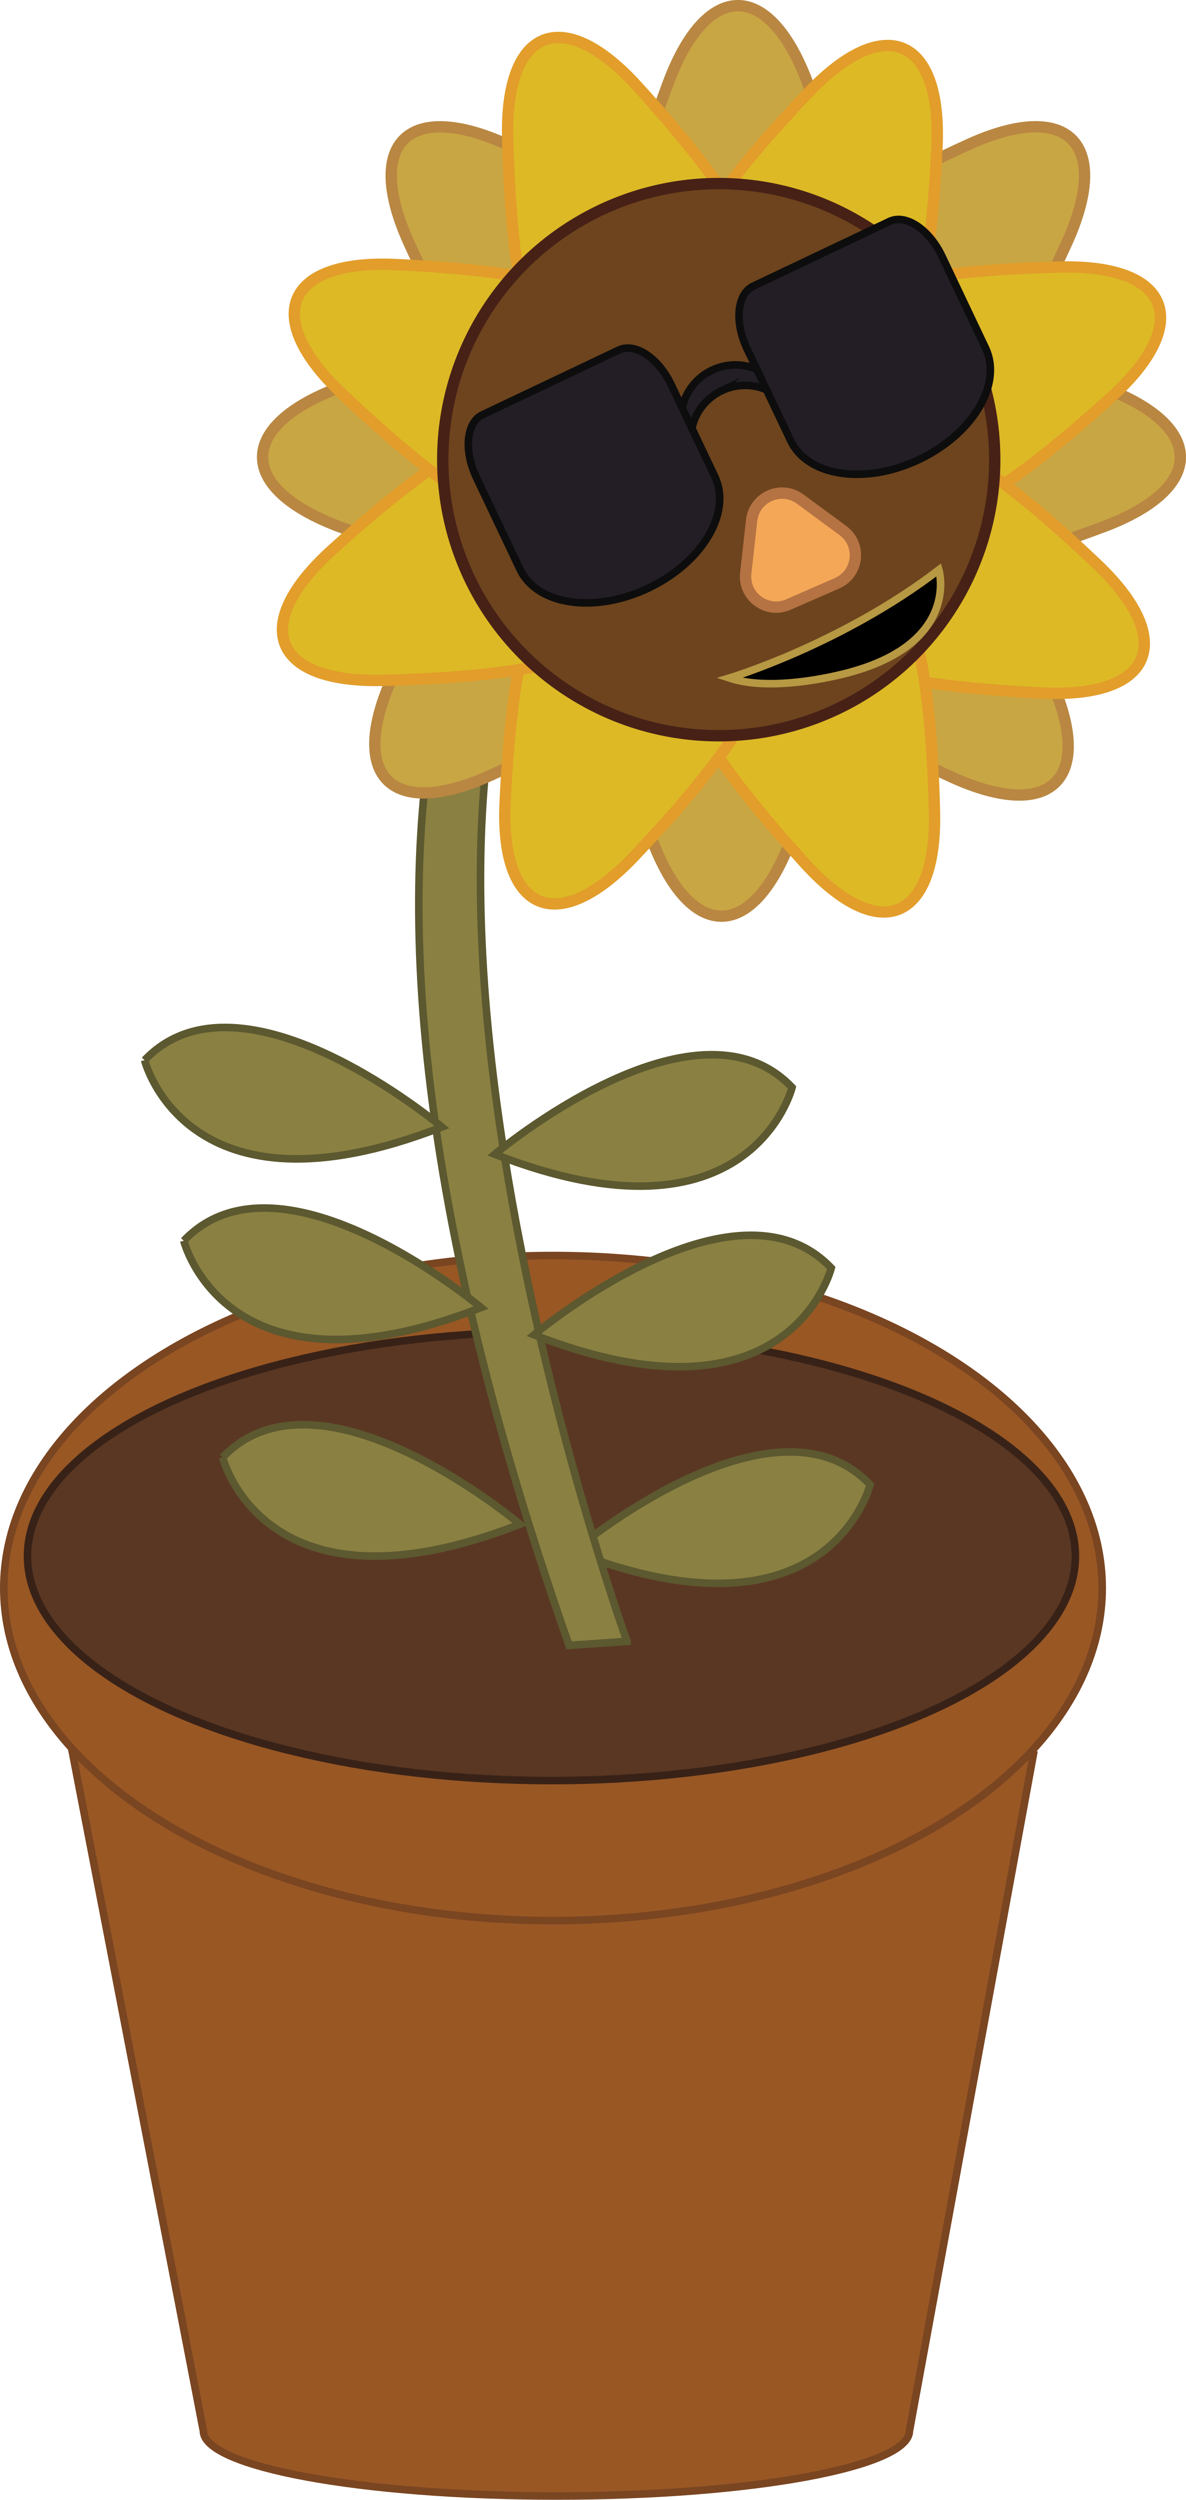 <?xml version="1.0" encoding="UTF-8"?>
<svg id="Layer_1" data-name="Layer 1" xmlns="http://www.w3.org/2000/svg" viewBox="0 0 313.57 660.7">
  <defs>
    <style>
      .cls-1 {
        fill: #898042;
        stroke: #5c582f;
      }

      .cls-1, .cls-2, .cls-3, .cls-4, .cls-5, .cls-6, .cls-7, .cls-8, .cls-9 {
        stroke-miterlimit: 10;
      }

      .cls-1, .cls-3, .cls-4, .cls-6, .cls-7 {
        stroke-width: 2px;
      }

      .cls-2 {
        fill: #6d441d;
        stroke: #472116;
      }

      .cls-2, .cls-5, .cls-8, .cls-9 {
        stroke-width: 3px;
      }

      .cls-3 {
        fill: #5a3723;
        stroke: #382217;
      }

      .cls-4 {
        fill: #995724;
        stroke: #7a4521;
      }

      .cls-5 {
        fill: #ddb926;
        stroke: #e29d2a;
      }

      .cls-6 {
        fill: #231e26;
        stroke: #0d0d0d;
      }

      .cls-7 {
        stroke: #b79843;
      }

      .cls-8 {
        fill: #c9a644;
        stroke: #b98742;
      }

      .cls-9 {
        fill: #f4a857;
        stroke: #b57243;
      }
    </style>
  </defs>
  <g>
    <g>
      <path class="cls-4" d="M18.93,462.06l34.84,180.45c0,9.49,41.79,17.19,93.34,17.19s93.34-7.7,93.34-17.19l32.74-178.64-254.27-1.81Z"/>
      <ellipse class="cls-4" cx="146.21" cy="419.73" rx="145.21" ry="87.89"/>
      <ellipse class="cls-3" cx="145.8" cy="411.29" rx="138.53" ry="59.32"/>
    </g>
    <g>
      <g>
        <path class="cls-1" d="M151.45,410.06s52.98-44.62,78.6-17.66c0,0-10.91,44.07-78.6,17.66Z"/>
        <path class="cls-1" d="M58.87,385.2s10.91,44.07,78.6,17.66c0,0-52.98-44.62-78.6-17.66"/>
      </g>
      <path class="cls-1" d="M165.79,433.82s-92.35-254.82,8.09-325.6h-16.01s-100.94,60.09-7.41,326.66l15.33-1.06Z"/>
    </g>
    <g>
      <g>
        <path class="cls-8" d="M226.49,73c0,11.65-5.09,22.42-11.17,31.12-9.77,13.98-30.66,13.98-40.44,0-6.08-8.7-11.17-19.47-11.17-31.12,0-12.78,6.12-32.75,12.96-51.07,10.17-27.25,26.7-27.25,36.87,0,6.84,18.32,12.96,38.29,12.96,51.07Z"/>
        <path class="cls-8" d="M255.05,109.61c-8.24,8.24-19.45,12.25-29.91,14.1-16.8,2.98-31.57-11.8-28.59-28.59,1.85-10.45,5.86-21.67,14.1-29.91,9.04-9.04,27.49-18.83,45.27-26.95,26.46-12.07,38.14-.39,26.07,26.07-8.12,17.79-17.91,36.24-26.95,45.27Z"/>
        <path class="cls-8" d="M240.57,152.21c-11.65,0-22.42-5.09-31.12-11.17-13.98-9.77-13.98-30.66,0-40.44,8.7-6.08,19.47-11.17,31.12-11.17,12.78,0,32.75,6.12,51.07,12.96,27.25,10.17,27.25,26.7,0,36.87-18.32,6.84-38.29,12.96-51.07,12.96Z"/>
        <path class="cls-8" d="M206.31,178.43c-8.24-8.24-12.25-19.45-14.1-29.91-2.98-16.8,11.8-31.57,28.59-28.59,10.45,1.85,21.67,5.86,29.91,14.1,9.04,9.04,18.83,27.49,26.95,45.27,12.07,26.46.39,38.14-26.07,26.07-17.79-8.12-36.24-17.91-45.27-26.95Z"/>
        <path class="cls-8" d="M159.36,170.64c0-11.65,5.09-22.42,11.17-31.12,9.77-13.98,30.66-13.98,40.44,0,6.08,8.7,11.17,19.47,11.17,31.12,0,12.78-6.12,32.75-12.96,51.07-10.17,27.25-26.7,27.25-36.87,0-6.84-18.32-12.96-38.29-12.96-51.07Z"/>
        <path class="cls-8" d="M130.8,133.46c8.24-8.24,19.45-12.25,29.91-14.1,16.8-2.98,31.57,11.8,28.59,28.59-1.85,10.45-5.86,21.67-14.1,29.91-9.04,9.04-27.49,18.83-45.27,26.95-26.46,12.07-38.14.39-26.07-26.07,8.12-17.79,17.91-36.24,26.95-45.27Z"/>
        <path class="cls-8" d="M140.93,89.43c11.65,0,22.42,5.09,31.12,11.17,13.98,9.77,13.98,30.66,0,40.44-8.7,6.08-19.47,11.17-31.12,11.17-12.78,0-32.75-6.12-51.07-12.96-27.25-10.17-27.25-26.7,0-36.87,18.32-6.84,38.29-12.96,51.07-12.96Z"/>
        <path class="cls-8" d="M179.54,65.21c8.24,8.24,12.25,19.45,14.1,29.91,2.98,16.8-11.8,31.57-28.59,28.59-10.45-1.85-21.67-5.86-29.91-14.1-9.04-9.04-18.83-27.49-26.95-45.27-12.07-26.46-.39-38.14,26.07-26.07,17.79,8.12,36.24,17.91,45.27,26.95Z"/>
      </g>
      <g>
        <path class="cls-5" d="M239.56,90.93c-4.58,10.71-13.5,18.61-22.51,24.22-14.48,9.01-33.69.8-37.18-15.9-2.17-10.39-2.62-22.29,1.96-33.01,5.03-11.75,18.51-27.7,32-41.86,20.07-21.05,35.26-14.55,33.9,14.5-.92,19.53-3.14,40.3-8.17,52.05Z"/>
        <path class="cls-5" d="M251.42,135.82c-10.82,4.34-22.7,3.61-33.04,1.21-16.61-3.87-24.39-23.26-15.05-37.53,5.81-8.88,13.91-17.62,24.73-21.95,11.86-4.75,32.68-6.5,52.22-6.97,29.07-.7,35.22,14.64,13.72,34.22-14.46,13.16-30.72,26.28-42.58,31.03Z"/>
        <path class="cls-5" d="M223.64,175c-10.71-4.58-18.61-13.5-24.22-22.51-9.01-14.48-.8-33.69,15.9-37.18,10.39-2.17,22.29-2.62,33.01,1.96,11.75,5.03,27.7,18.51,41.86,32,21.05,20.07,14.55,35.26-14.5,33.9-19.53-.92-40.3-3.14-52.05-8.17Z"/>
        <path class="cls-5" d="M181.83,185.63c-4.34-10.82-3.61-22.7-1.21-33.04,3.87-16.61,23.26-24.39,37.53-15.05,8.88,5.81,17.62,13.91,21.95,24.73,4.75,11.86,6.5,32.68,6.97,52.22.7,29.07-14.64,35.22-34.22,13.72-13.16-14.46-26.28-30.72-31.03-42.58Z"/>
        <path class="cls-5" d="M141.72,160c4.58-10.71,13.5-18.61,22.51-24.22,14.48-9.01,33.69-.8,37.18,15.9,2.17,10.39,2.62,22.29-1.96,33.01-5.03,11.75-18.51,27.7-32,41.86-20.07,21.05-35.26,14.55-33.9-14.5.92-19.53,3.14-40.3,8.17-52.05Z"/>
        <path class="cls-5" d="M130.09,114.59c10.82-4.34,22.7-3.61,33.04-1.21,16.61,3.87,24.39,23.26,15.05,37.53-5.81,8.88-13.91,17.62-24.73,21.95-11.86,4.75-32.68,6.5-52.22,6.97-29.07.7-35.22-14.64-13.72-34.22,14.46-13.16,30.72-26.28,42.58-31.03Z"/>
        <path class="cls-5" d="M156.72,78.09c10.71,4.58,18.61,13.5,24.22,22.51,9.01,14.48.8,33.69-15.9,37.18-10.39,2.17-22.29,2.62-33.01-1.96-11.75-5.03-27.7-18.51-41.86-32-21.05-20.07-14.55-35.26,14.5-33.9,19.53.92,40.3,3.14,52.05,8.17Z"/>
        <path class="cls-5" d="M199.46,65.31c4.34,10.82,3.61,22.7,1.21,33.04-3.87,16.61-23.26,24.39-37.53,15.05-8.88-5.81-17.62-13.91-21.95-24.73-4.75-11.86-6.5-32.68-6.97-52.22-.7-29.07,14.64-35.22,34.22-13.72,13.16,14.46,26.28,30.72,31.03,42.58Z"/>
      </g>
    </g>
    <g>
      <circle class="cls-2" cx="190.03" cy="121.49" r="72.97"/>
      <path class="cls-7" d="M192.84,179.21s29.57-8.86,55.39-28.6c0,0,5.67,19.01-23.31,27.02,0,0-19.64,5.69-32.08,1.58Z"/>
    </g>
  </g>
  <g>
    <path class="cls-6" d="M190.82,103.25c6.27-2.98,13.62-1.03,17.67,4.28-.23-.96-.56-1.91-1-2.84-3.42-7.2-12.03-10.27-19.23-6.85s-10.27,12.03-6.85,19.23c.44.93.97,1.78,1.57,2.57-1.56-6.5,1.57-13.42,7.85-16.4Z"/>
    <path class="cls-6" d="M127.57,109.63c-4.27,2.03-5,9.44-1.62,16.56l11.53,24.28c4.51,9.5,19.71,11.73,33.94,4.97,14.23-6.76,22.1-19.94,17.59-29.44l-11.53-24.28c-3.38-7.12-9.58-11.24-13.86-9.21l-36.05,17.12Z"/>
    <path class="cls-6" d="M199.14,75.64c-4.27,2.03-5,9.44-1.62,16.56l11.53,24.28c4.51,9.5,19.71,11.73,33.94,4.97s22.1-19.94,17.59-29.44l-11.53-24.28c-3.38-7.12-9.58-11.24-13.86-9.21l-36.05,17.12Z"/>
  </g>
  <path class="cls-9" d="M198.73,137.52l-1.56,13.95c-.69,6.19,5.58,10.81,11.28,8.31l12.86-5.62c5.71-2.5,6.57-10.23,1.56-13.93l-11.3-8.32c-5.01-3.69-12.15-.57-12.84,5.62Z"/>
  <g>
    <path class="cls-1" d="M141.18,352.8s52.98-44.62,78.6-17.66c0,0-10.91,44.07-78.6,17.66Z"/>
    <path class="cls-1" d="M48.59,327.94s10.91,44.07,78.6,17.66c0,0-52.98-44.62-78.6-17.66"/>
  </g>
  <g>
    <path class="cls-1" d="M130.82,305.07s52.98-44.62,78.6-17.66c0,0-10.91,44.07-78.6,17.66Z"/>
    <path class="cls-1" d="M38.23,280.21s10.91,44.07,78.6,17.66c0,0-52.98-44.62-78.6-17.66"/>
  </g>
</svg>